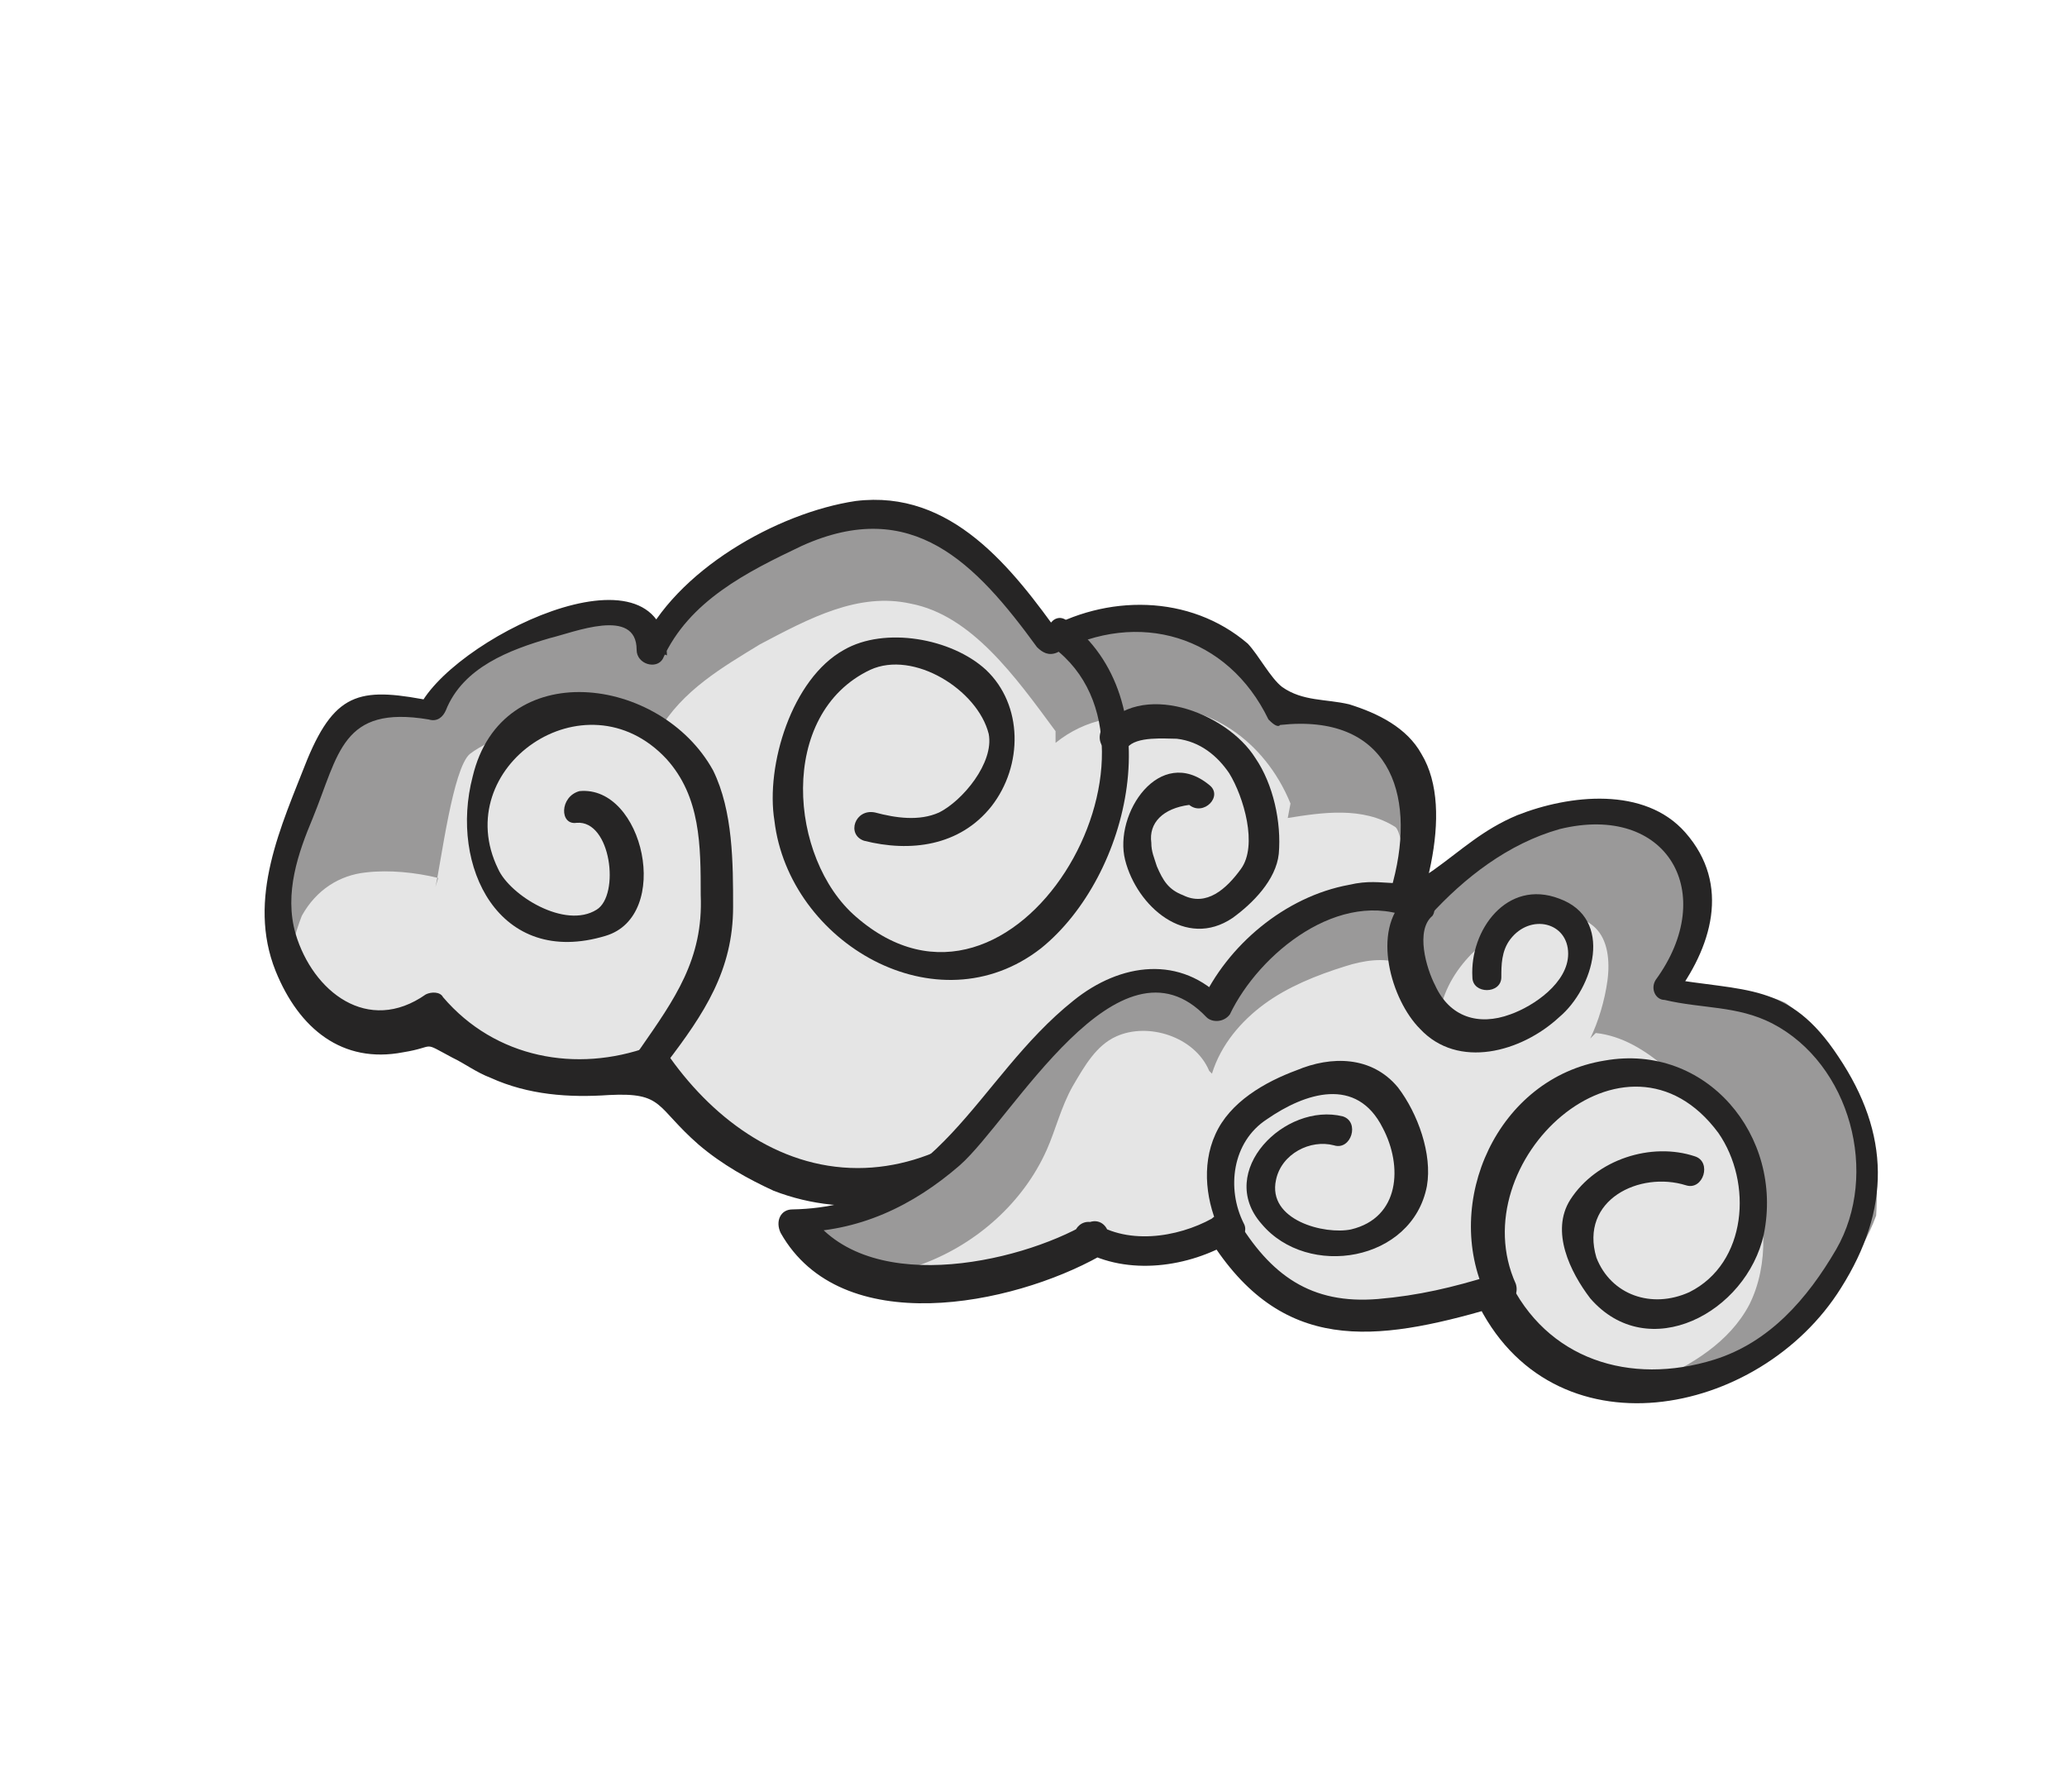 <svg version="1.0" xmlns="http://www.w3.org/2000/svg" width="300" height="260" style="enable-background:new 0 0 300 260" xml:space="preserve"><style>.st0{display:none}.st1{display:inline}.st2{fill:#e5e5e5}.st3{fill:#9a9999}.st4{fill:#262525}.st5{fill:#e9e8e8}.st6{fill:#8e8e8e}.st7{fill:#313131}</style><g id="cloud4"><g id="cloud4_-_copie"><path id="XMLID_157_" class="st2" d="M185.1 145.5c0 2.9-1.3 5.5-2.9 7.6-1.7 2.1-3.8 3.4-5.9 4.6-2.1.8-4.2 2.1-6.3 1.7-.8 0-2.1-.4-3.4-.4-3.8-1.3-7.6-3.4-10.9-5.9l-1.7.4c-6.7 11.4-18.1 18.1-29.4 18.5-11.4 0-22.7-6.7-29.4-18.1v-.8c-7.2 3.4-15.6 3.4-22.7.4-3.4-1.3-6.7-3.8-9.3-7.2l.4-1.3c-3.4 2.9-7.2 5.5-11.4 4.6-2.9-.8-5.5-3.4-7.6-6.3-1.3-2.1-2.9-4.2-3.4-6.7-.8-3.4-.4-7.2 0-10.9.4-2.1.8-4.2 1.7-5.9 2.1-3.8 5.5-17.2 9.3-17.7 3.4-.4 7.2 0 10.5.8l-.4 1.3c.8-3.4 2.5-5.9 5-8 1.7-1.3 3.8-2.1 5.5-2.9 5-2.1 10.5-4.6 16-4.6 1.3 0 2.9 0 4.2 1.3 1.3.8 2.1 2.9 1.7 4.6l-1.3.8c2.9-7.6 9.7-11.4 16-15.1 7.2-3.8 14.3-7.6 21.9-5.9 8.8 1.7 15.1 10.5 21 18.5v1.7c2.1-1.7 4.6-2.9 7.2-3.4 2.1-.8 4.2-1.3 6.3-1.7 8.4-.8 16.8 4.6 20.6 13.9l-.4 2.1c5-.8 10.9-1.7 15.6 1.3 1.3.8 2.5 1.7 3.4 3.4 1.3 1.7 1.7 4.2 1.7 6.3.4 8.4-5 27.8-11.8 30.7-2.5 1.3-5.5 1.3-8 0"/><path id="XMLID_155_" class="st3" d="M42.5 137.1c.4-1.7.8-2.9 1.3-4.2 2.1-3.8 5.5-5.9 9.3-6.3 3.4-.4 7.2 0 10.5.8l-.4 1.3c.8-3.4 2.5-17.2 5-19.3 1.7-1.3 3.8-2.1 5.5-2.9 5-2.1 10.5-4.6 16-4.6 1.3 0 2.9 0 4.2 1.3.8.8 1.7 1.7 1.7 2.9 3.4-5.9 9.3-9.3 14.7-12.6 7.2-3.8 14.3-7.6 21.9-5.9 8.8 1.7 15.1 10.5 21 18.5v1.7c2.1-1.7 4.6-2.9 7.2-3.4 2.1-.8 4.2-1.3 6.3-1.7 8.4-.8 16.8 4.6 20.6 13.9l-.4 2.1c5-.8 10.9-1.7 15.6 1.3 1.3.8 2.5 13 3.4 14.7v.4c.8-2.5 1.7-16.4 1.3-19.3 0-2.1-.4-4.6-1.7-6.3-.8-1.3-2.1-2.5-3.4-3.4-4.6-2.9-10.5-2.1-15.6-1.3l.4-2.1c-3.8-8.8-12.2-14.7-20.6-13.9-2.1.4-4.2.8-6.3 1.7-2.5.8-5 1.7-7.2 3.4v-1.7c-5.9-8-12.2-16.8-21-18.5-7.6-1.7-15.1 2.1-21.9 5.9-5.5 2.9-11.4 6.3-14.7 12.6 0-1.3-.8-2.5-1.7-2.9-1.3-.8-2.9-1.3-4.2-1.3-5.5 0-10.9 2.1-16 4.6-2.1.8-3.8 1.7-5.5 2.9-2.5 1.7-4.2 4.6-5 8l.4-1.3c-3.4-.8-7.2-1.3-10.5-.8-3.8.8-7.2 13.9-9.3 17.7-.8 1.7-1.3 3.8-1.7 5.9-.4 3.8-.8 7.6 0 10.9.4.4.8.8.8 1.2z"/><g id="Calque_12_-_copie"><g id="XMLID_245_"><g id="XMLID_247_"><path id="XMLID_251_" class="st4" d="M183 145.1c-1.3 7.2-7.6 13-15.6 11.8-3.4-.4-8-5.9-10.9-5.9-2.9 0-2.9.8-5 2.5-4.2 3.8-6.3 8-11.4 11.4-4.6 2.9-10.1 4.6-15.6 4.6-11.8 0-21.5-7.6-27.8-16.8-.4-.8-1.7-1.3-2.5-.8-10.5 3.8-22.3 1.7-29.9-7.2-.4-.8-1.7-.8-2.5-.4-8.4 5.9-16.4-.4-18.9-8.8-1.7-5.9.4-11.8 2.5-16.8 3.8-9.3 4.2-16.4 16.8-14.3 1.3.4 2.1-.4 2.5-1.3 2.5-6.3 9.3-8.8 15.1-10.5 3.4-.8 12.6-4.6 12.6 1.7 0 2.1 2.9 2.9 3.8 1.3 3.8-8.4 12.2-12.6 20.2-16.4 16-7.2 25.2 2.5 34.1 14.7.8.8 1.7 1.3 2.9.8 11.8-6.3 24.8-2.5 30.7 9.7.4.4 1.3 1.3 1.7.8 15.6-1.7 19.8 9.7 16.4 22.7-2.1 8.4-6.3 21.5-17.7 16.8-2.5-.8-3.8 2.9-1.3 4.2 8.4 3.4 15.1-.8 18.9-8 4.2-8 9.3-23.1 4.2-31.5-2.1-3.8-6.3-5.9-10.5-7.2-3.4-.8-6.7-.4-9.7-2.5-1.7-1.3-3.4-4.6-5-6.3-8.4-7.2-20.6-7.2-29.9-1.7.8.4 2.1.4 2.9.8-7.2-10.1-16-21.5-29.9-19.8C112.8 74.4 98 82.8 93 93.8c1.3.4 2.5.8 3.8 1.3-.4-17.7-32-2.1-36.2 8 .8-.4 1.7-.8 2.5-1.3-10.5-2.1-14.3-1.7-18.5 8.4-3.8 9.7-8.8 20.2-4.6 30.7 3.4 8.4 9.7 13.5 18.5 11.8 5-.8 2.5-1.7 7.2.8 1.7.8 3.4 2.1 5.5 2.9 5.5 2.5 11.4 2.9 17.2 2.5 8-.4 6.7 1.7 13 7.2 3.4 2.9 7.2 5 10.9 6.7 10.9 4.2 22.7 2.1 32-4.6 3.4-2.5 5.9-7.6 9.3-9.7.8-2.5 1.7-2.5 2.9-.4 1.7 1.3 3.4 2.1 5.5 2.9s4.2 1.7 6.7 1.7c8.8.4 16-7.2 17.7-15.1 1.2-4.2-3-5.5-3.4-2.5z"/></g></g><g id="XMLID_214_"><g id="XMLID_256_"><path id="XMLID_294_" class="st4" d="M83.7 119.4c5-.4 6.3 10.5 2.9 12.6-4.6 2.9-12.6-2.1-14.3-5.9-7.2-14.7 12.6-28.6 24.4-16 5 5.5 5 12.6 5 19.8.4 9.3-3.8 15.1-8.8 22.3-1.7 2.1 2.1 4.2 3.8 2.1 5.5-7.2 9.7-13.5 9.7-22.7 0-6.3 0-13.9-2.9-19.8-7.6-13.8-30.7-16.8-34.9.9-3.4 13 3.8 27.8 19.3 23.1 9.7-2.9 5.5-21.9-3.8-21-2.9.8-2.9 5-.4 4.6z"/></g></g><g id="XMLID_196_"><g id="XMLID_296_"><path id="XMLID_300_" class="st4" d="M125.4 122c6.7 1.7 13.9.8 18.5-5 4.6-5.9 4.6-14.7-.8-19.8-5-4.6-14.7-6.3-20.6-2.9-7.6 4.2-11.4 16.8-10.1 24.8 2.1 17.7 23.6 30.3 38.7 18.5 13-10.5 18.9-36.2 3.8-47.5-2.1-1.7-4.2 2.1-2.1 3.8 19.8 14.7-5.5 59.3-28.6 39.1-9.7-8.4-11.4-29.4 2.1-35.8 6.3-2.9 15.6 2.9 17.2 9.3.8 4.2-3.8 9.7-7.2 11.4-2.9 1.3-6.3.8-9.3 0-2.9-.6-4.2 3.2-1.6 4.1z"/></g></g><g id="XMLID_15_"><g id="XMLID_302_"><path id="XMLID_306_" class="st4" d="M163.6 108.5c1.3-1.7 5.5-1.3 7.2-1.3 3.4.4 5.9 2.5 7.6 5 2.1 3.4 4.2 10.5 1.7 13.9-2.1 2.9-5 5.5-8.4 3.8-2.1-.8-2.9-2.1-3.8-4.2-.4-1.3-.8-2.1-.8-3.4-.4-2.9 1.7-5 5.5-5.5 2.1 1.7 5-1.3 2.9-2.9-7.2-5.9-13.9 4.2-12.2 10.9s8.8 13 15.6 8.4c2.9-2.1 6.3-5.5 6.7-9.3.4-4.6-.8-10.1-3.4-13.9-4.2-6.7-16.8-11.4-22.3-4.2-1.3 2.7 2.1 4.8 3.7 2.7z"/></g></g></g></g><path id="XMLID_290_" class="st2" d="M159 179.2c-9.3 5.5-20.6 7.6-31.1 5.5-4.6-.8-9.3-2.9-11.8-6.7l-.8-1.3c7.2.4 13.9-2.5 19.8-6.7s10.1-10.1 14.7-15.6c2.1-2.9 4.6-5.9 7.6-8 2.9-2.5 6.3-4.2 9.7-4.2 3.8-.4 7.6 1.3 9.7 4.2 2.1-5.5 5.9-8.8 10.9-12.2 2.9-1.7 5.5-3.4 8.8-4.2 3.4-.8 6.7-.4 9.7 1.3.8-1.7 2.9-2.5 4.2-4.2 5.5-5.9 13.5-9.7 21.9-9.7 4.6 0 9.3.8 11.8 4.2 1.3 1.7 2.1 3.4 2.5 5.5.4 1.3.8 2.9.8 4.6 0 4.2-2.5 8.4-5.5 11.8l2.5.4c2.9.4 5.9.4 8.8.8 1.7 0 3.8.4 5.5 1.3 1.3.8 2.5 2.1 3.4 3.4 3.4 3.8 6.3 8 8 12.6 1.7 4.6 2.5 10.1.8 14.7-.8 2.9-2.9 5.9-4.6 8.8-1.7 2.5-2.9 4.6-5 6.7-3.8 4.2-9.7 7.2-15.1 8.4-5.9 1.3-11.8.4-17.2-1.3-1.3-.4-2.5-.8-3.8-1.7-1.3-.4-2.1-1.3-2.9-2.1-2.5-2.5-4.2-5.5-5.5-8.4v.4c-5.5 1.7-10.9 2.9-16.4 3.8-2.1.4-4.2.4-6.7.4-3.4-.4-6.7-2.1-9.7-4.6-2.5-2.5-4.6-5.5-6.3-8.4h.4c-1.7 1.3-3.4 2.5-5.5 2.9-1.3.4-2.9.4-4.2.4-3.5-1.2-6.4-.3-9.4-2.8"/><path id="XMLID_289_" class="st3" d="M270.5 161.5c-1.7-4.6-4.6-8.8-8-12.6-.8-1.3-2.1-2.5-3.4-3.4-1.7-.8-3.8-1.3-5.5-1.3-2.9-.4-5.9-.4-8.8-.8l-2.5-.4c2.5-3.4 5.5-7.2 5.5-11.8 0-1.7-.4-2.9-.8-4.6-.8-1.7-1.3-3.8-2.5-5.5-2.5-3.4-7.6-4.6-11.8-4.2-8 .4-16 3.8-21.9 9.7-1.3 1.7-3.4 2.1-4.2 4.2-2.9-1.7-6.3-2.1-9.7-1.3s-6.3 2.1-8.8 4.2c-5 2.9-8.8 6.7-10.9 12.2-2.1-2.9-5.9-4.6-9.7-4.2-3.8.4-7.2 2.1-9.7 4.2-2.9 2.5-5 5.5-7.6 8-4.2 5.5-8.8 10.9-14.7 15.6-5.5 4.2-12.6 7.2-19.8 6.7l.8 1.3c2.5 3.8 7.2 5.9 11.8 6.7.4 0 .8 0 1.3.4 1.7-.4 3.4-.8 4.6-1.3 7.6-2.9 14.3-8.8 17.7-16.4 1.3-2.9 2.1-6.3 3.8-9.3 1.7-2.9 3.4-5.9 6.3-7.2 4.6-2.1 11.4 0 13.5 5l.4.4c1.3-4.2 4.2-7.6 7.6-10.1 3.4-2.5 7.6-4.2 11.8-5.5 2.5-.8 5.5-1.3 8-.4s4.6 3.8 3.8 6.3l1.7 2.9c0-6.7 5.5-12.6 11.4-15.1 1.7-.8 3.8-1.3 5.9-1.3s4.2.8 5.5 2.1c1.7 1.7 2.1 4.6 1.7 7.6-.4 2.9-1.3 5.9-2.5 8.4l.8-.8c3.8.4 7.2 2.5 10.1 5 5 4.2 9.7 9.3 12.2 15.1 2.5 5.9 2.9 13.5 0 19.3-2.9 5.5-8.4 8.8-14.3 11.4 2.5 0 5 0 8-.4 5.9-1.3 11.4-3.8 15.1-8.4 1.7-2.1 3.4-4.2 5-6.7 1.7-2.9 3.4-5.5 4.6-8.8.3-4.8-.1-10.3-1.8-14.9z"/><g id="XMLID_282_"><g id="XMLID_284_"><path id="XMLID_288_" class="st4" d="M157.8 177.5c-10.1 5.9-32.8 10.9-40.8-2.1-.4 1.3-1.3 2.1-1.7 3.4 9.3 0 17.2-3.8 24-9.7 7.6-6.7 23.1-34.9 35.8-21.5.8.8 2.5.8 3.4-.4 4.2-8.8 16-18.5 26.5-13.9.8.4 1.7.4 2.5-.4 5-5.5 11.4-10.5 18.9-12.6 15.6-3.8 23.1 9.3 13.9 21.9-.8 1.3 0 2.9 1.3 2.9 5.5 1.3 10.5.8 15.6 3.4 11.4 5.9 15.6 21.9 9.3 32.8-4.2 7.2-9.7 13.5-17.7 16-12.2 3.8-24.4 0-29.9-11.8-1.3-2.5-4.6-.4-3.8 2.1v.4c.4-.8.8-2.1 1.3-2.9-5.5 1.7-10.5 2.9-16.4 3.4-9.7.8-15.6-3.4-20.6-11.8-.4 1.3-1.3 2.1-1.7 3.4h.4c-.4-1.3-.8-2.5-1.3-3.8-4.6 2.9-12.2 4.6-17.7 1.3-2.5-1.3-4.6 2.1-2.1 3.8 6.7 3.8 15.6 2.5 21.9-1.3 1.7-1.3.8-3.8-1.3-3.8h-.4c-1.7 0-2.5 2.1-1.7 3.4 10.5 16.8 24 15.1 41.2 10.1 1.3-.4 1.7-1.7 1.3-2.9v-.4c-1.3.8-2.5 1.3-3.8 2.1 10.9 23.1 41.2 17.2 53-1.7 7.2-11.4 7.2-22.3-.4-33.6-7.2-10.9-13.5-9.3-25.2-11.4.4.8.8 2.1 1.3 2.9 5.5-7.2 8.4-16.4 1.7-24-5.9-6.7-16.8-5.5-24.4-2.5-5 2.1-8 5-12.2 8-5 3.4-6.7.8-12.2 2.1-9.3 1.7-17.7 8.8-21.5 17.2 1.3 0 2.1-.4 3.4-.4-6.3-6.7-15.1-5.5-21.9 0-14.3 11.4-19.3 29.9-40.8 30.3-1.7 0-2.5 1.7-1.7 3.4 8.8 15.6 33.6 10.5 46.3 3.4 2.8-2.7.7-6.1-1.8-4.8z"/></g></g><g id="XMLID_275_"><g id="XMLID_277_"><path id="XMLID_281_" class="st4" d="M220 186.3c-8-17.7 16-40 29.4-21.9 5 7.2 4.2 18.9-4.2 23.1-5.5 2.5-11.4.4-13.5-5-2.5-8.4 6.3-12.6 13-10.5 2.5.8 3.8-3.4 1.3-4.2-6.3-2.1-14.3.4-18.1 6.3-2.9 4.6 0 10.5 2.9 14.3 8.4 9.7 22.7 2.1 25.2-9.3 2.9-14.3-8.4-27.8-23.1-25.2-15.6 2.5-23.6 20.6-17.2 34.1 1.8 2.9 5.1.8 4.3-1.7z"/></g></g><g id="XMLID_261_"><g id="XMLID_263_"><path id="XMLID_267_" class="st4" d="M180.5 177.5c-2.5-5-1.7-11.8 3.4-15.1 5.5-3.8 13-6.3 16.8 1.3 2.9 5.5 2.5 13-4.6 14.7-3.8.8-12.2-1.3-10.9-7.2.8-3.8 5-5.9 8.4-5 2.5.8 3.8-3.4 1.3-4.2-8.4-2.1-18.5 8-11.8 15.6 6.7 8 21.9 5.5 24-5.5.8-4.6-1.3-10.5-4.2-14.3-3.8-4.6-9.7-4.6-14.7-2.5-4.6 1.7-9.7 4.6-11.8 9.3-2.1 4.6-1.3 10.1.8 14.3.7 2.8 4.5.7 3.3-1.4z"/></g></g><g id="XMLID_252_"><g id="XMLID_254_"><path id="XMLID_260_" class="st4" d="M204 130.4c-5 4.6-2.1 14.7 2.1 18.9 5.5 5.9 14.7 3.4 20.2-1.7 5-4.2 8-14.3 0-17.2-7.6-2.9-13 4.6-12.6 11.4 0 2.5 4.2 2.5 4.2 0 0-1.7 0-3.8 1.3-5.5 2.9-3.8 8.4-2.5 8.4 2.1 0 4.2-5 7.6-8.4 8.8-4.6 1.7-8.8.4-10.9-4.2-1.3-2.5-2.9-8-.4-10.1 1.2-1.7-1.8-4.6-3.9-2.5z"/></g></g></g></svg>